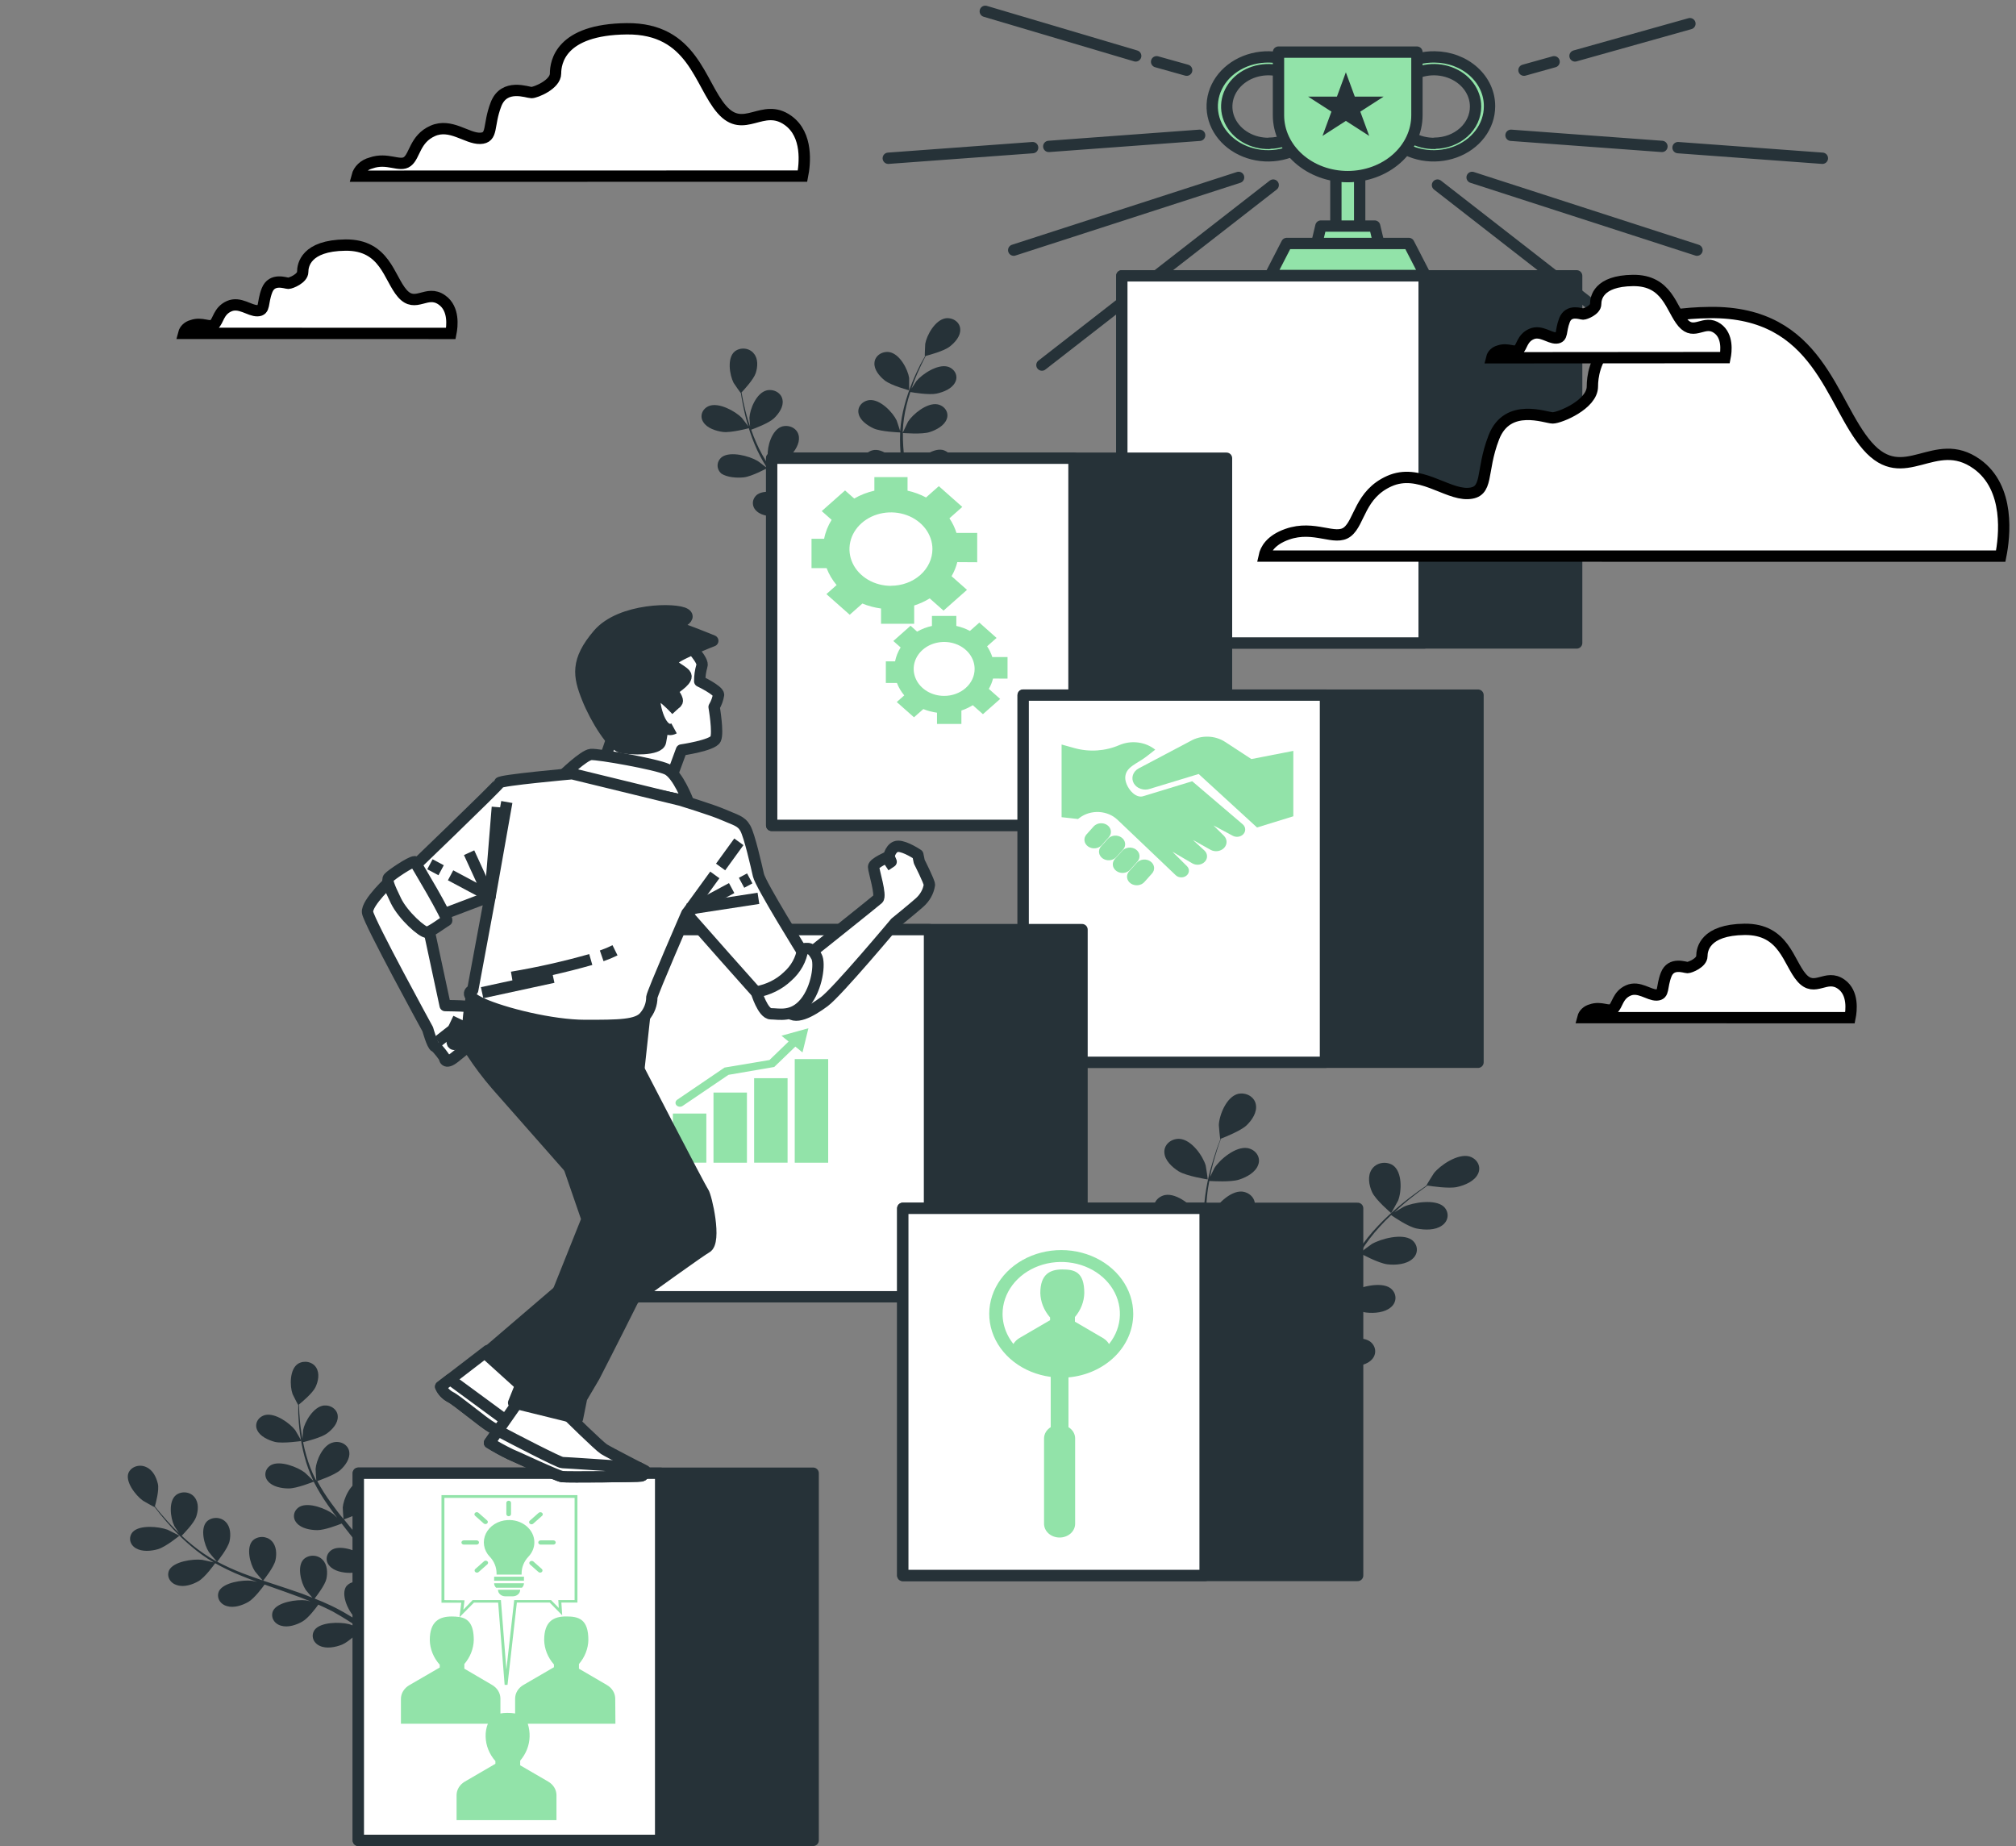 <svg width="178" height="163" viewBox="0 0 178 163" fill="none" xmlns="http://www.w3.org/2000/svg">
<rect x="0" y="0" width="178" height="163" fill="#808080" stroke="none"/>
<path d="M104.07 103.412C104.764 103.839 106.635 104.13 106.639 104.13C106.643 104.13 106.482 102.981 106.458 102.908C106.223 102.082 105.211 100.603 104.129 100.544C103.949 100.538 103.77 100.566 103.603 100.625C103.437 100.685 103.286 100.775 103.161 100.89C103.037 101.004 102.94 101.141 102.879 101.291C102.818 101.441 102.794 101.6 102.807 101.759C102.839 102.432 103.478 103.044 104.07 103.412Z" fill="#263238"/>
<path d="M103.634 108.301C104.419 108.544 106.16 108.412 106.301 108.398C106.386 109.289 106.536 110.174 106.752 111.047C106.878 111.558 107.019 112.065 107.168 112.575C107.062 112.353 106.964 112.151 106.944 112.127C106.47 111.381 105.054 110.193 103.991 110.391C103.816 110.428 103.652 110.497 103.509 110.593C103.366 110.69 103.248 110.812 103.162 110.952C103.076 111.092 103.025 111.247 103.011 111.405C102.997 111.564 103.021 111.724 103.082 111.874C103.309 112.516 104.109 112.957 104.788 113.172C105.466 113.387 106.98 113.301 107.38 113.273C107.439 113.471 107.494 113.665 107.556 113.86C107.847 114.793 108.141 115.724 108.396 116.637C108.49 116.96 108.564 117.283 108.643 117.606C108.545 117.408 108.462 117.241 108.447 117.217C107.972 116.474 106.556 115.283 105.493 115.481C105.319 115.518 105.155 115.587 105.012 115.684C104.87 115.781 104.752 115.903 104.666 116.043C104.58 116.183 104.528 116.337 104.514 116.495C104.5 116.654 104.524 116.813 104.584 116.963C104.811 117.609 105.611 118.047 106.293 118.262C106.976 118.477 108.337 118.401 108.811 118.37C108.878 118.717 108.945 119.033 108.996 119.359C109.023 119.581 109.066 119.793 109.082 120.019C109.098 120.244 109.117 120.46 109.137 120.678C109.156 121.099 109.176 121.533 109.184 121.942C109.184 122.23 109.184 122.501 109.184 122.775C109.098 122.453 108.913 121.821 108.894 121.769C108.549 120.97 107.352 119.606 106.27 119.654C106.091 119.667 105.916 119.713 105.759 119.789C105.601 119.866 105.463 119.971 105.354 120.098C105.245 120.225 105.168 120.37 105.127 120.525C105.086 120.68 105.083 120.841 105.117 120.998C105.231 121.664 105.948 122.21 106.584 122.512C107.282 122.859 108.976 122.953 109.184 122.963C109.184 123.418 109.184 123.859 109.184 124.275C109.164 125.123 109.125 125.883 109.078 126.539L109.772 126.661C109.803 125.966 109.827 125.178 109.827 124.282C109.827 123.821 109.827 123.328 109.827 122.824C110.357 122.734 110.88 122.618 111.396 122.477C111.823 123.091 113.078 123.949 113.239 124.057C112.957 124.435 112.678 124.803 112.411 125.143C111.898 125.796 111.423 126.372 110.996 126.879L111.741 127.011C112.11 126.553 112.525 126.036 112.941 125.466C113.227 125.081 113.529 124.668 113.831 124.237C114.023 124.31 115.592 124.893 116.384 124.876C117.106 124.876 118.024 124.661 118.467 124.112C118.576 123.986 118.655 123.841 118.697 123.686C118.739 123.532 118.744 123.371 118.712 123.214C118.679 123.058 118.61 122.909 118.508 122.778C118.406 122.647 118.275 122.536 118.122 122.453C117.18 121.973 115.42 122.716 114.702 123.293C114.663 123.324 114.251 123.737 113.996 124.005L114.365 123.477C114.612 123.13 114.847 122.751 115.102 122.359L115.451 121.776C115.572 121.581 115.674 121.366 115.788 121.158C116.039 120.675 116.267 120.172 116.486 119.661C116.839 119.852 118.114 120.519 118.839 120.599C119.565 120.678 120.49 120.599 121.024 120.123C121.154 120.013 121.257 119.88 121.325 119.733C121.394 119.585 121.426 119.427 121.421 119.268C121.415 119.108 121.372 118.952 121.293 118.808C121.215 118.665 121.103 118.538 120.965 118.436C120.122 117.838 118.251 118.335 117.435 118.807C117.384 118.835 116.847 119.234 116.561 119.456C116.686 119.147 116.816 118.842 116.933 118.529C117.275 117.62 117.588 116.689 117.906 115.752C118 115.467 118.102 115.186 118.2 114.905C118.326 114.974 119.824 115.79 120.628 115.88C121.345 115.964 122.283 115.88 122.816 115.405C122.946 115.295 123.048 115.162 123.116 115.015C123.184 114.868 123.217 114.71 123.211 114.551C123.205 114.392 123.162 114.236 123.084 114.093C123.006 113.95 122.894 113.823 122.757 113.721C121.91 113.12 120.039 113.616 119.228 114.089C119.169 114.127 118.4 114.696 118.212 114.852C118.431 114.231 118.655 113.613 118.902 113.012C119.238 112.2 119.631 111.407 120.079 110.638C120.137 110.672 121.694 111.53 122.518 111.624C123.236 111.707 124.173 111.624 124.706 111.148C124.836 111.038 124.939 110.905 125.007 110.757C125.075 110.61 125.107 110.452 125.101 110.293C125.096 110.134 125.053 109.977 124.974 109.834C124.896 109.69 124.785 109.563 124.648 109.461C123.8 108.863 121.93 109.36 121.118 109.832C121.055 109.87 120.228 110.485 120.086 110.606C120.114 110.565 120.137 110.516 120.165 110.471C120.637 109.711 121.186 108.991 121.804 108.318C122.138 107.943 122.483 107.6 122.828 107.277C123.098 107.464 124.349 108.318 125.079 108.461C125.808 108.603 126.722 108.627 127.314 108.2C127.457 108.104 127.575 107.982 127.661 107.842C127.747 107.702 127.799 107.548 127.813 107.389C127.827 107.231 127.803 107.072 127.743 106.922C127.683 106.772 127.587 106.635 127.463 106.52C126.699 105.843 124.777 106.152 123.934 106.544C123.887 106.565 123.44 106.829 123.118 107.027C123.275 106.881 123.436 106.728 123.589 106.593C124.165 106.079 124.73 105.638 125.232 105.253C125.522 105.037 125.789 104.846 126.04 104.669C126.412 104.728 127.922 104.954 128.64 104.798C129.358 104.641 130.185 104.277 130.487 103.655C130.564 103.511 130.605 103.355 130.608 103.195C130.612 103.036 130.578 102.878 130.508 102.732C130.438 102.585 130.334 102.453 130.203 102.344C130.071 102.235 129.916 102.152 129.746 102.1C128.714 101.815 127.169 102.871 126.608 103.572C126.561 103.631 125.93 104.652 125.95 104.655H125.969C125.726 104.822 125.463 105.003 125.185 105.204C124.671 105.579 124.095 106.006 123.502 106.513C122.857 107.05 122.248 107.62 121.679 108.221C121.036 108.889 120.462 109.607 119.965 110.367C119.966 110.376 119.966 110.385 119.965 110.395C120.032 110.12 120.192 109.353 120.196 109.287C120.263 108.433 119.824 106.749 118.816 106.395C118.647 106.34 118.467 106.317 118.288 106.328C118.108 106.339 117.933 106.383 117.775 106.458C117.616 106.532 117.477 106.636 117.366 106.762C117.256 106.887 117.176 107.032 117.133 107.186C116.922 107.836 117.314 108.593 117.749 109.103C118.239 109.679 119.788 110.429 119.91 110.492C119.424 111.275 119 112.087 118.639 112.922C118.424 113.408 118.224 113.901 118.031 114.401C118.082 114.162 118.126 113.946 118.126 113.915C118.192 113.064 117.753 111.381 116.745 111.023C116.576 110.968 116.396 110.945 116.217 110.956C116.038 110.967 115.863 111.011 115.704 111.086C115.545 111.161 115.406 111.264 115.296 111.39C115.185 111.515 115.106 111.66 115.063 111.815C114.851 112.464 115.243 113.221 115.678 113.731C116.114 114.241 117.427 114.912 117.773 115.082C117.702 115.273 117.627 115.464 117.557 115.658C117.22 116.578 116.882 117.498 116.525 118.39C116.396 118.706 116.259 119.012 116.133 119.317C116.176 119.106 116.212 118.925 116.212 118.897C116.278 118.047 115.839 116.363 114.835 116.005C114.666 115.951 114.486 115.928 114.307 115.94C114.127 115.951 113.952 115.995 113.793 116.069C113.634 116.144 113.495 116.247 113.384 116.373C113.273 116.498 113.193 116.642 113.149 116.797C112.941 117.446 113.333 118.203 113.765 118.713C114.196 119.224 115.384 119.828 115.8 120.033C115.647 120.345 115.498 120.654 115.337 120.949C115.219 121.147 115.125 121.349 114.996 121.543L114.631 122.119C114.384 122.466 114.133 122.852 113.882 123.199L113.372 123.893C113.502 123.581 113.741 122.963 113.765 122.911C113.917 122.171 113.853 121.408 113.58 120.696C113.603 120.614 113.616 120.53 113.619 120.446C113.632 120.287 113.607 120.128 113.546 119.978C113.485 119.829 113.389 119.692 113.264 119.578C113.139 119.463 112.989 119.373 112.823 119.313C112.656 119.254 112.477 119.225 112.298 119.231C111.215 119.293 110.207 120.772 109.968 121.602C109.968 121.651 109.87 122.196 109.823 122.539C109.823 122.335 109.823 122.133 109.803 121.921C109.784 121.501 109.752 121.081 109.721 120.63L109.651 119.97C109.631 119.751 109.58 119.519 109.545 119.293C109.454 118.765 109.329 118.234 109.196 117.703C109.611 117.703 111.086 117.62 111.737 117.356C112.388 117.092 113.121 116.554 113.266 115.891C113.309 115.735 113.313 115.572 113.279 115.415C113.245 115.257 113.174 115.107 113.069 114.976C112.965 114.845 112.831 114.735 112.675 114.653C112.518 114.571 112.345 114.52 112.164 114.502C111.086 114.415 109.835 115.741 109.458 116.529C109.435 116.578 109.239 117.172 109.137 117.498C109.05 117.179 108.968 116.859 108.87 116.54C108.588 115.616 108.27 114.689 107.956 113.762L107.674 112.912C107.823 112.912 109.58 112.86 110.309 112.54C110.956 112.259 111.694 111.742 111.839 111.075C111.881 110.919 111.884 110.757 111.85 110.599C111.816 110.442 111.744 110.293 111.64 110.162C111.536 110.03 111.402 109.92 111.246 109.838C111.09 109.756 110.917 109.704 110.737 109.686C109.658 109.603 108.407 110.929 108.031 111.717C108.003 111.776 107.717 112.63 107.658 112.849C107.454 112.224 107.266 111.599 107.09 110.978C106.86 110.138 106.692 109.285 106.588 108.426C106.658 108.426 108.49 108.381 109.239 108.054C109.886 107.773 110.619 107.252 110.764 106.589C110.806 106.433 110.81 106.272 110.776 106.114C110.742 105.957 110.671 105.808 110.567 105.677C110.463 105.546 110.329 105.436 110.174 105.353C110.019 105.271 109.846 105.219 109.666 105.2C108.588 105.117 107.337 106.443 106.96 107.232C106.929 107.294 106.623 108.211 106.568 108.381C106.568 108.329 106.548 108.28 106.544 108.228C106.465 107.365 106.474 106.496 106.572 105.634C106.615 105.155 106.69 104.704 106.772 104.263C107.117 104.284 108.682 104.374 109.392 104.148C110.102 103.923 110.866 103.485 111.09 102.84C111.149 102.689 111.172 102.53 111.156 102.371C111.141 102.213 111.088 102.059 111.001 101.919C110.914 101.78 110.795 101.659 110.652 101.563C110.508 101.467 110.343 101.4 110.168 101.364C109.109 101.173 107.701 102.371 107.227 103.117C107.203 103.159 106.992 103.596 106.835 103.916C106.874 103.718 106.913 103.513 106.956 103.326C107.117 102.631 107.317 101.972 107.494 101.406C107.599 101.083 107.701 100.795 107.803 100.527C108.152 100.392 109.552 99.833 110.054 99.361C110.556 98.888 111.019 98.173 110.882 97.507C110.855 97.351 110.793 97.202 110.697 97.069C110.602 96.936 110.477 96.822 110.33 96.734C110.182 96.646 110.016 96.587 109.841 96.559C109.666 96.531 109.486 96.536 109.313 96.573C108.274 96.837 107.646 98.475 107.615 99.329C107.615 99.402 107.721 100.562 107.741 100.555H107.76C107.662 100.812 107.556 101.09 107.446 101.395C107.254 101.961 107.054 102.6 106.858 103.308C106.657 104.072 106.505 104.845 106.403 105.624C106.286 106.496 106.255 107.376 106.313 108.252C106.313 108.252 106.313 108.273 106.313 108.284C106.199 108.023 105.85 107.298 105.815 107.242C105.337 106.499 103.921 105.308 102.862 105.506C102.687 105.543 102.523 105.612 102.381 105.709C102.238 105.806 102.12 105.928 102.034 106.068C101.948 106.208 101.897 106.362 101.883 106.521C101.868 106.679 101.892 106.839 101.952 106.989C102.156 107.648 102.956 108.089 103.634 108.301Z" fill="#263238"/>
<path d="M122.832 107.103C122.832 107.103 123.416 106.062 123.444 105.996C123.762 105.187 123.836 103.461 122.977 102.871C122.831 102.779 122.664 102.714 122.488 102.683C122.312 102.651 122.13 102.653 121.955 102.687C121.779 102.722 121.614 102.789 121.47 102.884C121.326 102.979 121.206 103.1 121.118 103.239C120.726 103.815 120.871 104.628 121.138 105.232C121.452 105.944 122.832 107.1 122.832 107.103Z" fill="#263238"/>
<path d="M63.828 38.135C64.57 38.229 66.181 37.788 66.181 37.788C66.181 37.788 65.542 36.934 65.495 36.885C64.934 36.316 63.475 35.496 62.597 35.844C62.453 35.903 62.324 35.988 62.22 36.093C62.115 36.199 62.037 36.323 61.99 36.457C61.943 36.592 61.929 36.733 61.947 36.873C61.966 37.012 62.018 37.147 62.099 37.267C62.42 37.795 63.201 38.052 63.828 38.135Z" fill="#263238"/>
<path d="M65.679 42.143C66.389 42.063 67.719 41.341 67.825 41.285C68.288 41.958 68.803 42.602 69.366 43.212C69.691 43.559 70.029 43.924 70.374 44.271C70.189 44.132 70.025 44.011 69.981 43.997C69.276 43.577 67.629 43.136 66.876 43.65C66.754 43.74 66.656 43.852 66.587 43.979C66.517 44.105 66.479 44.243 66.474 44.383C66.469 44.524 66.497 44.664 66.557 44.794C66.616 44.924 66.706 45.041 66.821 45.139C67.291 45.566 68.119 45.632 68.75 45.562C69.382 45.493 70.538 44.896 70.837 44.736C70.97 44.868 71.103 45.004 71.229 45.136C71.876 45.767 72.523 46.399 73.139 47.035C73.354 47.26 73.558 47.486 73.762 47.729C73.597 47.604 73.46 47.503 73.437 47.489C72.727 47.069 71.084 46.628 70.331 47.142C70.209 47.233 70.11 47.345 70.04 47.471C69.971 47.598 69.932 47.736 69.927 47.876C69.922 48.017 69.95 48.157 70.01 48.287C70.07 48.417 70.161 48.535 70.276 48.632C70.742 49.059 71.57 49.125 72.205 49.055C72.841 48.986 73.88 48.448 74.237 48.257C74.437 48.496 74.629 48.732 74.825 48.972C74.947 49.139 75.076 49.291 75.19 49.462L75.527 49.962C75.731 50.288 75.943 50.621 76.131 50.944C76.264 51.166 76.386 51.382 76.523 51.597C76.307 51.371 75.884 50.941 75.841 50.902C75.213 50.392 73.66 49.736 72.829 50.156C72.693 50.229 72.577 50.326 72.487 50.442C72.397 50.557 72.335 50.688 72.306 50.826C72.277 50.964 72.281 51.105 72.317 51.242C72.354 51.378 72.423 51.506 72.519 51.618C72.911 52.104 73.715 52.281 74.354 52.312C75.052 52.312 76.437 51.819 76.609 51.757C76.809 52.104 77.002 52.451 77.182 52.798C77.547 53.472 77.853 54.086 78.111 54.621L78.712 54.472C78.429 53.923 78.092 53.284 77.692 52.579C77.488 52.232 77.26 51.829 77.021 51.437C77.403 51.178 77.769 50.9 78.115 50.604C78.802 50.892 79.531 51.094 80.28 51.205C80.225 51.604 80.17 51.989 80.112 52.354C79.998 53.048 79.88 53.669 79.77 54.215L80.417 54.055C80.504 53.565 80.59 53.013 80.672 52.42C80.727 52.013 80.778 51.583 80.825 51.139C81.006 51.139 82.504 51.038 83.124 50.743C83.684 50.475 84.3 50 84.422 49.41C84.452 49.272 84.449 49.13 84.413 48.993C84.377 48.856 84.309 48.728 84.213 48.616C84.117 48.504 83.996 48.412 83.857 48.344C83.718 48.277 83.564 48.237 83.406 48.225C82.453 48.177 81.394 49.382 81.088 50.083C81.069 50.125 80.931 50.597 80.849 50.895C80.849 50.711 80.888 50.548 80.904 50.35C80.935 49.979 80.959 49.611 80.986 49.212V48.628C80.986 48.434 80.986 48.225 80.986 48.024C80.986 47.552 80.923 47.076 80.868 46.597C81.233 46.625 82.535 46.701 83.139 46.514C83.743 46.326 84.445 45.938 84.649 45.368C84.703 45.237 84.725 45.097 84.713 44.958C84.702 44.819 84.658 44.683 84.585 44.56C84.511 44.437 84.409 44.328 84.284 44.242C84.16 44.156 84.017 44.093 83.865 44.059C82.927 43.886 81.676 44.934 81.253 45.587C81.229 45.629 80.982 46.129 80.861 46.406C80.821 46.121 80.786 45.833 80.739 45.545C80.602 44.708 80.433 43.865 80.268 43.025C80.217 42.768 80.17 42.511 80.123 42.254C80.253 42.254 81.798 42.382 82.476 42.174C83.076 41.986 83.782 41.598 83.99 41.028C84.044 40.897 84.066 40.757 84.055 40.618C84.043 40.479 84 40.343 83.926 40.22C83.852 40.096 83.75 39.988 83.626 39.902C83.502 39.816 83.359 39.754 83.206 39.719C82.272 39.546 81.021 40.594 80.598 41.247C80.567 41.299 80.206 42.018 80.135 42.205C80.029 41.639 79.931 41.073 79.861 40.514C79.758 39.756 79.711 38.993 79.719 38.23C79.782 38.23 81.394 38.369 82.073 38.15C82.672 37.962 83.378 37.577 83.586 37.008C83.64 36.875 83.661 36.734 83.648 36.594C83.636 36.454 83.591 36.318 83.515 36.194C83.439 36.071 83.334 35.963 83.208 35.877C83.082 35.792 82.937 35.731 82.782 35.699C81.849 35.525 80.594 36.57 80.174 37.226C80.139 37.279 79.782 38.056 79.708 38.199C79.708 38.157 79.708 38.108 79.708 38.067C79.744 37.302 79.854 36.541 80.037 35.792C80.135 35.379 80.253 34.99 80.378 34.612C80.676 34.664 82.037 34.886 82.684 34.751C83.331 34.615 84.053 34.31 84.328 33.765C84.398 33.638 84.438 33.5 84.444 33.358C84.45 33.217 84.423 33.076 84.363 32.945C84.303 32.814 84.213 32.696 84.098 32.598C83.983 32.499 83.846 32.424 83.696 32.376C82.786 32.112 81.414 33.032 80.912 33.643C80.884 33.675 80.649 34.039 80.48 34.31C80.539 34.14 80.598 33.963 80.657 33.8C80.884 33.192 81.131 32.65 81.359 32.168C81.488 31.897 81.61 31.654 81.731 31.425C82.053 31.341 83.343 30.991 83.837 30.612C84.331 30.234 84.826 29.661 84.782 29.064C84.778 28.924 84.741 28.786 84.673 28.659C84.604 28.532 84.507 28.42 84.386 28.329C84.266 28.238 84.125 28.17 83.973 28.131C83.821 28.091 83.661 28.08 83.504 28.099C82.559 28.238 81.817 29.612 81.692 30.359C81.692 30.425 81.637 31.449 81.657 31.446H81.676C81.555 31.664 81.429 31.897 81.284 32.14C81.049 32.616 80.786 33.157 80.543 33.765C80.275 34.414 80.051 35.078 79.872 35.751C79.665 36.503 79.534 37.27 79.48 38.042V38.07C79.409 37.831 79.19 37.167 79.166 37.115C78.837 36.421 77.739 35.247 76.786 35.32C76.628 35.336 76.475 35.381 76.338 35.452C76.202 35.523 76.083 35.62 75.991 35.735C75.9 35.849 75.836 35.98 75.805 36.118C75.775 36.256 75.777 36.398 75.813 36.535C75.939 37.122 76.598 37.577 77.154 37.831C77.802 38.112 79.359 38.178 79.48 38.178C79.449 38.967 79.477 39.756 79.562 40.542C79.614 41 79.676 41.459 79.747 41.931C79.68 41.726 79.617 41.542 79.606 41.518C79.276 40.823 78.174 39.65 77.225 39.723C77.067 39.738 76.915 39.783 76.779 39.854C76.642 39.925 76.524 40.021 76.431 40.136C76.339 40.25 76.275 40.38 76.244 40.518C76.212 40.655 76.214 40.797 76.249 40.934C76.374 41.521 77.033 41.976 77.594 42.233C78.155 42.49 79.5 42.549 79.849 42.563C79.88 42.736 79.908 42.91 79.935 43.09C80.08 43.934 80.229 44.778 80.347 45.608C80.386 45.899 80.413 46.191 80.445 46.479C80.386 46.295 80.331 46.132 80.319 46.132C79.99 45.438 78.892 44.261 77.939 44.334C77.781 44.349 77.629 44.395 77.492 44.466C77.356 44.538 77.238 44.634 77.146 44.749C77.054 44.863 76.991 44.994 76.96 45.132C76.929 45.27 76.931 45.412 76.966 45.549C77.092 46.135 77.751 46.59 78.308 46.844C78.864 47.097 80.084 47.156 80.504 47.17C80.523 47.469 80.543 47.767 80.547 48.055C80.547 48.253 80.547 48.444 80.547 48.642C80.547 48.84 80.527 49.031 80.516 49.225C80.484 49.593 80.453 49.975 80.41 50.337C80.382 50.59 80.351 50.826 80.319 51.069C80.28 50.777 80.194 50.208 80.182 50.159C79.973 49.522 79.583 48.942 79.049 48.475C79.028 48.404 79 48.334 78.966 48.267C78.906 48.137 78.814 48.02 78.699 47.924C78.584 47.827 78.447 47.753 78.297 47.706C78.147 47.66 77.987 47.642 77.829 47.654C77.671 47.665 77.517 47.706 77.378 47.774C76.555 48.201 76.421 49.718 76.594 50.458C76.594 50.5 76.782 50.961 76.9 51.25C76.802 51.09 76.707 50.934 76.602 50.767C76.401 50.444 76.19 50.125 75.962 49.778L75.609 49.285C75.496 49.118 75.354 48.955 75.217 48.785C74.907 48.403 74.574 48.028 74.229 47.656C74.55 47.5 75.684 46.927 76.068 46.476C76.453 46.024 76.802 45.358 76.617 44.785C76.579 44.649 76.508 44.522 76.41 44.412C76.313 44.302 76.19 44.211 76.05 44.146C75.911 44.08 75.757 44.042 75.599 44.032C75.442 44.023 75.283 44.042 75.135 44.09C74.245 44.403 73.852 45.885 73.907 46.639C73.907 46.688 74.021 47.222 74.088 47.517C73.876 47.295 73.668 47.073 73.448 46.854C72.813 46.226 72.146 45.608 71.487 44.986L70.888 44.413C71.001 44.358 72.366 43.719 72.797 43.198C73.19 42.747 73.531 42.08 73.346 41.507C73.308 41.371 73.237 41.244 73.139 41.133C73.041 41.023 72.918 40.932 72.778 40.867C72.638 40.801 72.484 40.763 72.326 40.753C72.167 40.744 72.009 40.764 71.86 40.813C70.974 41.122 70.582 42.608 70.636 43.361C70.636 43.417 70.797 44.191 70.848 44.386C70.409 43.965 69.974 43.542 69.562 43.108C69.006 42.525 68.493 41.912 68.025 41.271C68.079 41.247 69.507 40.577 69.946 40.053C70.338 39.601 70.68 38.935 70.495 38.362C70.457 38.226 70.386 38.099 70.288 37.989C70.191 37.879 70.068 37.788 69.928 37.723C69.789 37.657 69.635 37.619 69.477 37.609C69.32 37.599 69.161 37.619 69.013 37.667C68.126 37.976 67.73 39.462 67.789 40.216C67.789 40.275 67.962 41.105 68.005 41.257L67.919 41.146C67.47 40.492 67.088 39.804 66.777 39.091C66.601 38.699 66.456 38.317 66.326 37.938C66.605 37.837 67.895 37.358 68.338 36.931C68.781 36.504 69.205 35.89 69.091 35.303C69.07 35.164 69.017 35.03 68.934 34.91C68.851 34.791 68.74 34.688 68.609 34.608C68.478 34.529 68.33 34.475 68.174 34.45C68.017 34.425 67.857 34.429 67.703 34.463C66.781 34.685 66.209 36.122 66.169 36.893C66.169 36.935 66.201 37.355 66.228 37.66C66.169 37.49 66.111 37.313 66.06 37.15C65.868 36.532 65.738 35.959 65.624 35.449C65.562 35.157 65.515 34.893 65.472 34.647C65.687 34.418 66.546 33.494 66.726 32.938C66.907 32.383 66.954 31.661 66.55 31.203C66.459 31.087 66.342 30.99 66.206 30.918C66.07 30.845 65.918 30.799 65.76 30.782C65.603 30.765 65.443 30.777 65.291 30.819C65.139 30.86 64.999 30.929 64.879 31.022C64.177 31.595 64.416 33.105 64.773 33.8C64.805 33.859 65.413 34.733 65.421 34.723C65.456 34.963 65.495 35.216 65.55 35.494C65.648 36.008 65.766 36.587 65.942 37.209C66.123 37.882 66.348 38.545 66.617 39.195C66.914 39.924 67.284 40.628 67.723 41.299C67.723 41.307 67.723 41.315 67.723 41.323C67.515 41.157 66.938 40.709 66.868 40.681C66.158 40.261 64.514 39.82 63.762 40.334C63.64 40.424 63.541 40.536 63.471 40.663C63.402 40.789 63.363 40.927 63.358 41.068C63.353 41.208 63.381 41.348 63.441 41.478C63.501 41.609 63.592 41.726 63.707 41.823C64.22 42.146 65.044 42.212 65.679 42.143Z" fill="#263238"/>
<path d="M80.272 34.462C80.272 34.462 80.272 33.42 80.272 33.372C80.162 32.625 79.453 31.236 78.511 31.084C78.355 31.062 78.194 31.071 78.041 31.108C77.888 31.145 77.746 31.21 77.623 31.299C77.5 31.389 77.4 31.499 77.329 31.625C77.258 31.75 77.217 31.888 77.209 32.028C77.154 32.622 77.645 33.215 78.119 33.59C78.668 34.031 80.272 34.462 80.272 34.462Z" fill="#263238"/>
<path d="M13.939 136.775C14.637 136.574 15.841 135.581 15.841 135.581C15.841 135.581 14.86 135.077 14.794 135.053C14.009 134.765 12.342 134.612 11.731 135.24C11.633 135.348 11.562 135.472 11.522 135.605C11.482 135.738 11.474 135.877 11.498 136.013C11.523 136.149 11.579 136.279 11.664 136.395C11.748 136.511 11.859 136.609 11.99 136.685C12.55 137.018 13.335 136.945 13.939 136.775Z" fill="#263238"/>
<path d="M17.531 139.593C18.119 139.246 18.935 138.103 18.998 138.01C19.736 138.425 20.505 138.795 21.3 139.117C21.763 139.308 22.233 139.485 22.708 139.662L22.241 139.562C21.414 139.464 19.747 139.711 19.343 140.461C19.281 140.587 19.249 140.724 19.25 140.862C19.252 141 19.285 141.136 19.35 141.262C19.414 141.387 19.507 141.5 19.624 141.591C19.74 141.683 19.877 141.752 20.026 141.794C20.649 141.989 21.41 141.728 21.931 141.426C22.453 141.124 23.179 140.152 23.363 139.895L23.912 140.089C24.791 140.402 25.673 140.707 26.524 141.03C26.826 141.145 27.116 141.266 27.41 141.378L27.018 141.291C26.191 141.194 24.524 141.44 24.12 142.19C24.058 142.316 24.026 142.453 24.027 142.591C24.028 142.729 24.062 142.865 24.126 142.991C24.191 143.116 24.284 143.229 24.401 143.32C24.517 143.412 24.654 143.481 24.802 143.523C25.426 143.718 26.187 143.457 26.708 143.155C27.23 142.853 27.885 141.975 28.104 141.669C28.398 141.801 28.697 141.933 28.975 142.072C29.163 142.173 29.367 142.256 29.536 142.364L30.077 142.676C30.418 142.884 30.767 143.096 31.089 143.308C31.316 143.45 31.528 143.593 31.744 143.735C31.446 143.62 30.858 143.388 30.806 143.388C30.003 143.183 28.312 143.2 27.787 143.888C27.702 144.005 27.646 144.137 27.622 144.275C27.599 144.413 27.609 144.553 27.652 144.688C27.694 144.822 27.768 144.946 27.87 145.053C27.971 145.16 28.096 145.247 28.238 145.308C28.818 145.586 29.614 145.429 30.199 145.2C30.826 144.943 31.791 143.964 31.913 143.843C32.265 144.079 32.611 144.311 32.928 144.537C33.579 144.992 34.148 145.412 34.638 145.783L35.093 145.436C34.579 145.061 33.964 144.631 33.269 144.162C32.909 143.919 32.52 143.669 32.116 143.412C32.33 143.039 32.516 142.654 32.673 142.259C33.418 142.251 34.157 142.149 34.87 141.957C35.019 142.329 35.16 142.69 35.285 143.034C35.528 143.686 35.732 144.28 35.901 144.801L36.391 144.415C36.226 143.95 36.034 143.433 35.811 142.877C35.662 142.499 35.497 142.1 35.321 141.69C35.474 141.61 36.748 140.954 37.148 140.457C37.548 139.961 37.834 139.346 37.638 138.787C37.597 138.655 37.525 138.531 37.427 138.424C37.328 138.318 37.205 138.231 37.066 138.169C36.927 138.108 36.774 138.073 36.619 138.067C36.464 138.061 36.308 138.084 36.164 138.135C35.301 138.458 34.956 139.923 35.034 140.662C35.034 140.704 35.148 141.173 35.222 141.468L35.003 140.968C34.85 140.621 34.689 140.294 34.517 139.926C34.426 139.753 34.332 139.579 34.242 139.405C34.152 139.232 34.038 139.058 33.936 138.878C33.689 138.472 33.414 138.069 33.152 137.673C33.485 137.555 34.669 137.121 35.113 136.722C35.556 136.322 35.979 135.715 35.897 135.135C35.879 134.998 35.828 134.866 35.749 134.747C35.669 134.629 35.562 134.526 35.435 134.447C35.308 134.367 35.163 134.312 35.01 134.285C34.857 134.259 34.7 134.261 34.548 134.291C33.642 134.496 33.054 135.899 33.003 136.638C33.003 136.687 33.03 137.222 33.054 137.513C32.881 137.274 32.709 137.034 32.524 136.798C31.991 136.104 31.43 135.44 30.873 134.763C30.701 134.555 30.536 134.347 30.367 134.139C30.485 134.1 31.905 133.611 32.395 133.166C32.885 132.722 33.266 132.16 33.179 131.58C33.161 131.443 33.111 131.311 33.031 131.192C32.951 131.073 32.844 130.971 32.717 130.891C32.59 130.812 32.445 130.757 32.292 130.73C32.139 130.703 31.982 130.705 31.83 130.736C30.924 130.941 30.332 132.344 30.261 133.083C30.261 133.139 30.305 133.906 30.328 134.104C29.936 133.646 29.591 133.184 29.253 132.715C28.791 132.089 28.375 131.436 28.01 130.76C28.065 130.739 29.552 130.236 30.053 129.781C30.489 129.385 30.924 128.774 30.838 128.195C30.823 128.05 30.772 127.91 30.688 127.785C30.604 127.66 30.49 127.553 30.354 127.471C30.217 127.39 30.062 127.337 29.9 127.316C29.737 127.294 29.571 127.305 29.414 127.347C28.504 127.552 27.916 128.955 27.865 129.694C27.865 129.753 27.912 130.58 27.932 130.736C27.932 130.698 27.885 130.66 27.865 130.618C27.519 129.933 27.243 129.222 27.042 128.493C26.924 128.09 26.834 127.702 26.759 127.323C27.046 127.254 28.355 126.927 28.861 126.559C29.367 126.191 29.85 125.643 29.822 125.056C29.821 124.918 29.787 124.782 29.723 124.657C29.658 124.531 29.565 124.419 29.448 124.328C29.332 124.237 29.195 124.168 29.046 124.126C28.898 124.085 28.741 124.072 28.587 124.087C27.661 124.202 26.9 125.542 26.759 126.271C26.759 126.309 26.72 126.722 26.704 127.021C26.677 126.851 26.638 126.674 26.614 126.507C26.512 125.886 26.465 125.309 26.43 124.802C26.43 124.511 26.398 124.25 26.391 124.004C26.634 123.806 27.599 123.001 27.849 122.48C28.101 121.959 28.242 121.261 27.92 120.744C27.847 120.622 27.746 120.516 27.623 120.432C27.5 120.347 27.359 120.286 27.208 120.254C27.057 120.221 26.899 120.217 26.747 120.241C26.594 120.266 26.448 120.319 26.32 120.397C25.559 120.879 25.579 122.376 25.834 123.08C25.857 123.139 26.324 124.059 26.336 124.049C26.336 124.285 26.336 124.539 26.336 124.816C26.359 125.327 26.395 125.903 26.481 126.528C26.567 127.203 26.698 127.873 26.873 128.535C27.063 129.277 27.326 130.003 27.657 130.705C27.658 130.713 27.658 130.721 27.657 130.729C27.477 130.545 26.959 130.035 26.912 130.007C26.281 129.524 24.736 128.913 23.936 129.344C23.805 129.418 23.694 129.517 23.609 129.632C23.524 129.747 23.467 129.877 23.442 130.012C23.417 130.148 23.425 130.287 23.465 130.42C23.505 130.553 23.575 130.677 23.673 130.785C24.065 131.253 24.849 131.41 25.492 131.41C26.198 131.41 27.591 130.854 27.7 130.809C28.058 131.514 28.47 132.198 28.932 132.854C29.199 133.239 29.481 133.618 29.767 133.996C29.606 133.843 29.465 133.705 29.442 133.687C28.81 133.201 27.265 132.594 26.465 133.021C26.334 133.095 26.221 133.193 26.135 133.308C26.05 133.424 25.992 133.554 25.968 133.691C25.943 133.827 25.951 133.966 25.991 134.1C26.032 134.233 26.104 134.358 26.202 134.465C26.595 134.934 27.379 135.086 28.018 135.09C28.657 135.093 29.854 134.635 30.167 134.51L30.505 134.944C31.046 135.638 31.587 136.315 32.097 137.003C32.277 137.242 32.446 137.489 32.611 137.732C32.469 137.593 32.348 137.479 32.328 137.465C31.697 136.979 30.152 136.368 29.352 136.798C29.22 136.872 29.108 136.97 29.022 137.085C28.936 137.2 28.879 137.33 28.854 137.466C28.829 137.602 28.837 137.742 28.878 137.875C28.918 138.008 28.99 138.132 29.089 138.239C29.481 138.708 30.265 138.864 30.909 138.864C31.552 138.864 32.622 138.454 32.999 138.308C33.16 138.562 33.324 138.815 33.469 139.069C33.568 139.242 33.673 139.416 33.756 139.586C33.838 139.756 33.932 139.933 34.019 140.11C34.167 140.457 34.328 140.805 34.466 141.131C34.568 141.364 34.654 141.586 34.744 141.808C34.571 141.568 34.215 141.114 34.179 141.062C33.682 140.582 33.054 140.223 32.356 140.02C32.304 139.963 32.245 139.912 32.179 139.867C32.064 139.782 31.931 139.719 31.788 139.681C31.645 139.643 31.494 139.631 31.345 139.647C31.197 139.662 31.053 139.704 30.924 139.77C30.794 139.836 30.681 139.924 30.591 140.03C30.073 140.725 30.701 142.114 31.222 142.69C31.254 142.721 31.638 143.061 31.881 143.27L31.387 142.957C31.05 142.749 30.704 142.551 30.336 142.332L29.787 142.034C29.602 141.93 29.395 141.843 29.199 141.742C28.74 141.523 28.265 141.322 27.779 141.131C27.983 140.867 28.701 139.93 28.818 139.395C28.936 138.86 28.916 138.131 28.473 137.697C28.373 137.592 28.248 137.506 28.108 137.446C27.968 137.386 27.815 137.353 27.659 137.349C27.503 137.344 27.348 137.369 27.204 137.421C27.06 137.474 26.93 137.552 26.822 137.652C26.195 138.267 26.575 139.735 26.994 140.364C27.018 140.405 27.387 140.836 27.583 141.058C27.289 140.944 26.994 140.829 26.697 140.711C25.826 140.402 24.936 140.11 24.049 139.819L23.237 139.548C23.312 139.454 24.19 138.353 24.324 137.742C24.441 137.197 24.422 136.479 23.979 136.041C23.878 135.936 23.753 135.851 23.613 135.791C23.473 135.732 23.32 135.698 23.164 135.694C23.009 135.69 22.854 135.715 22.71 135.767C22.566 135.819 22.436 135.897 22.328 135.996C21.7 136.611 22.081 138.079 22.5 138.711C22.532 138.76 23.049 139.378 23.19 139.53C22.594 139.329 22.014 139.124 21.43 138.902C20.656 138.602 19.904 138.26 19.178 137.878C19.21 137.833 20.135 136.69 20.269 136.062C20.386 135.52 20.367 134.798 19.924 134.364C19.823 134.259 19.699 134.173 19.559 134.112C19.419 134.052 19.266 134.018 19.11 134.014C18.954 134.009 18.799 134.034 18.655 134.086C18.511 134.138 18.38 134.216 18.272 134.316C17.645 134.934 18.029 136.399 18.445 137.031C18.48 137.083 19.037 137.746 19.147 137.86L19.018 137.798C18.302 137.395 17.628 136.936 17.006 136.427C16.657 136.149 16.339 135.868 16.041 135.586C16.237 135.388 17.123 134.479 17.316 133.927C17.508 133.375 17.57 132.677 17.182 132.191C17.096 132.076 16.983 131.979 16.851 131.906C16.72 131.833 16.572 131.785 16.418 131.766C16.264 131.746 16.107 131.756 15.958 131.794C15.808 131.832 15.67 131.897 15.551 131.986C14.849 132.534 15.049 134.02 15.382 134.701C15.382 134.736 15.633 135.093 15.809 135.354C15.676 135.222 15.535 135.093 15.417 134.968C14.947 134.5 14.551 134.041 14.202 133.635C14.005 133.406 13.833 133.191 13.676 132.989C13.755 132.708 14.068 131.562 13.939 131.003C13.809 130.444 13.515 129.795 12.923 129.531C12.786 129.463 12.635 129.421 12.478 129.408C12.322 129.396 12.164 129.413 12.015 129.459C11.867 129.504 11.731 129.577 11.617 129.673C11.503 129.769 11.414 129.885 11.354 130.014C11.017 130.788 11.97 132.024 12.621 132.489C12.676 132.531 13.641 133.069 13.645 133.055V133.038C13.794 133.232 13.954 133.444 14.135 133.67C14.476 134.083 14.864 134.545 15.312 135.027C15.801 135.549 16.325 136.046 16.88 136.513C17.498 137.044 18.169 137.523 18.884 137.947H18.912C18.649 137.881 17.9 137.718 17.841 137.711C17.014 137.614 15.347 137.86 14.943 138.61C14.881 138.737 14.849 138.873 14.85 139.011C14.851 139.149 14.885 139.286 14.949 139.411C15.014 139.537 15.107 139.649 15.223 139.741C15.34 139.833 15.477 139.902 15.625 139.944C16.249 140.155 17.01 139.895 17.531 139.593Z" fill="#263238"/>
<path d="M26.61 127.223C26.63 127.223 26.108 126.324 26.069 126.268C25.602 125.654 24.296 124.706 23.394 124.931C23.245 124.973 23.108 125.041 22.991 125.132C22.875 125.224 22.781 125.336 22.717 125.461C22.652 125.587 22.619 125.723 22.618 125.861C22.617 125.999 22.649 126.135 22.712 126.261C22.955 126.806 23.677 127.143 24.28 127.303C24.986 127.463 26.61 127.223 26.61 127.223Z" fill="#263238"/>
<path d="M81.178 40.649L77.668 43.382" stroke="#263238" stroke-linecap="round" stroke-linejoin="round"/>
<path d="M112.416 16.34L91.995 32.231" stroke="#263238" stroke-linecap="round" stroke-linejoin="round"/>
<path d="M109.36 15.662L89.504 22.085" stroke="#263238" stroke-linecap="round" stroke-linejoin="round"/>
<path d="M91.175 13.034L78.429 13.972" stroke="#263238" stroke-linecap="round" stroke-linejoin="round"/>
<path d="M105.921 11.944L92.599 12.927" stroke="#263238" stroke-linecap="round" stroke-linejoin="round"/>
<path d="M100.274 4.937L86.994 1" stroke="#263238" stroke-linecap="round" stroke-linejoin="round"/>
<path d="M104.776 6.196L102.121 5.453" stroke="#263238" stroke-linecap="round" stroke-linejoin="round"/>
<path d="M158.159 40.649L161.669 43.382" stroke="#263238" stroke-linecap="round" stroke-linejoin="round"/>
<path d="M126.922 16.34L155.999 38.97" stroke="#263238" stroke-linecap="round" stroke-linejoin="round"/>
<path d="M129.978 15.662L149.834 22.085" stroke="#263238" stroke-linecap="round" stroke-linejoin="round"/>
<path d="M148.159 13.034L160.905 13.972" stroke="#263238" stroke-linecap="round" stroke-linejoin="round"/>
<path d="M133.413 11.944L146.739 12.927" stroke="#263238" stroke-linecap="round" stroke-linejoin="round"/>
<path d="M139.064 4.937L149.209 2.09" stroke="#263238" stroke-linecap="round" stroke-linejoin="round"/>
<path d="M134.558 6.196L137.217 5.453" stroke="#263238" stroke-linecap="round" stroke-linejoin="round"/>
<path d="M120.051 13.413H117.949V21.336H120.051V13.413Z" fill="#92E3A9" stroke="#263238" stroke-linecap="round" stroke-linejoin="round"/>
<path d="M122.106 23.032H115.894L116.627 19.959H121.373L122.106 23.032Z" fill="#92E3A9" stroke="#263238" stroke-linecap="round" stroke-linejoin="round"/>
<path d="M125.848 24.325H112.153L113.611 21.495H124.389L125.848 24.325Z" fill="#92E3A9" stroke="#263238" stroke-linecap="round" stroke-linejoin="round"/>
<path d="M112.059 5.024C111.079 5.008 110.116 5.25 109.292 5.719C108.469 6.189 107.822 6.865 107.434 7.662C107.046 8.458 106.935 9.339 107.114 10.192C107.294 11.044 107.756 11.831 108.442 12.45C109.128 13.069 110.007 13.493 110.967 13.669C111.926 13.844 112.923 13.762 113.83 13.434C114.737 13.107 115.513 12.547 116.06 11.827C116.606 11.107 116.898 10.259 116.898 9.392C116.904 8.824 116.784 8.26 116.544 7.733C116.304 7.206 115.95 6.726 115.5 6.321C115.051 5.915 114.515 5.592 113.925 5.369C113.334 5.147 112.7 5.03 112.059 5.024ZM112.059 12.662C111.328 12.674 110.61 12.493 109.997 12.142C109.383 11.792 108.901 11.287 108.612 10.693C108.324 10.099 108.242 9.442 108.376 8.806C108.511 8.17 108.856 7.585 109.368 7.123C109.88 6.662 110.536 6.346 111.252 6.216C111.967 6.086 112.71 6.148 113.386 6.393C114.063 6.638 114.641 7.056 115.048 7.593C115.454 8.13 115.671 8.763 115.67 9.409C115.674 10.262 115.295 11.081 114.619 11.687C113.942 12.293 113.021 12.638 112.059 12.645V12.662Z" fill="#92E3A9" stroke="#263238" stroke-linecap="round" stroke-linejoin="round"/>
<path d="M126.675 5.024C125.696 5.008 124.733 5.25 123.909 5.719C123.085 6.189 122.438 6.865 122.051 7.662C121.663 8.458 121.551 9.339 121.731 10.192C121.911 11.044 122.373 11.831 123.059 12.45C123.745 13.069 124.624 13.493 125.583 13.669C126.543 13.844 127.54 13.762 128.447 13.434C129.354 13.107 130.13 12.547 130.676 11.827C131.223 11.107 131.515 10.259 131.515 9.392C131.521 8.824 131.401 8.26 131.161 7.733C130.921 7.206 130.566 6.726 130.117 6.321C129.667 5.915 129.132 5.592 128.542 5.369C127.951 5.147 127.317 5.03 126.675 5.024ZM126.675 12.662C125.945 12.675 125.226 12.494 124.612 12.144C123.998 11.794 123.515 11.289 123.226 10.695C122.937 10.101 122.854 9.444 122.989 8.808C123.123 8.172 123.468 7.586 123.98 7.125C124.492 6.663 125.147 6.347 125.863 6.217C126.579 6.086 127.322 6.147 127.998 6.393C128.675 6.638 129.253 7.055 129.66 7.593C130.067 8.13 130.284 8.762 130.283 9.409C130.286 10.261 129.909 11.079 129.233 11.686C128.557 12.292 127.637 12.637 126.675 12.645V12.662Z" fill="#92E3A9" stroke="#263238" stroke-linecap="round" stroke-linejoin="round"/>
<path d="M119 15.593C118.197 15.593 117.401 15.454 116.659 15.182C115.917 14.91 115.242 14.511 114.674 14.009C114.106 13.506 113.655 12.909 113.348 12.252C113.04 11.595 112.882 10.891 112.882 10.18V4.601H125.106V10.18C125.106 11.614 124.463 12.99 123.318 14.005C122.173 15.02 120.62 15.591 119 15.593Z" fill="#92E3A9" stroke="#263238" stroke-linecap="round" stroke-linejoin="round"/>
<path d="M118.831 6.383L119.619 8.528H122.169L120.106 9.855L120.894 12L118.831 10.674L116.768 12L117.557 9.855L115.494 8.528H118.043L118.831 6.383Z" fill="#263238"/>
<path d="M139.209 24.352H99.05V56.766H139.209V24.352Z" fill="#263238" stroke="#263238" stroke-linejoin="round"/>
<path d="M125.742 24.352H99.05V56.766H125.742V24.352Z" fill="white" stroke="#263238" stroke-linejoin="round"/>
<path d="M108.293 40.455H68.134V72.869H108.293V40.455Z" fill="#263238" stroke="#263238" stroke-linejoin="round"/>
<path d="M94.826 40.455H68.134V72.869H94.826V40.455Z" fill="white" stroke="#263238" stroke-linejoin="round"/>
<path d="M86.281 49.639V47.049H84.449C84.309 46.597 84.101 46.163 83.829 45.761L84.963 44.754L82.892 42.921L81.763 43.92C81.256 43.649 80.706 43.446 80.131 43.32V42.122H77.202V43.32C76.569 43.464 75.968 43.698 75.421 44.014L74.613 43.299L72.554 45.122L73.429 45.896C73.102 46.415 72.878 46.98 72.766 47.566H71.652V50.16H72.986C73.189 50.696 73.486 51.2 73.868 51.653L72.966 52.451L75.025 54.274L76.143 53.284C76.665 53.5 77.22 53.647 77.79 53.722V55.072H80.716V53.458C81.202 53.302 81.663 53.091 82.088 52.83L83.308 53.909L85.379 52.076L84.018 50.871C84.245 50.478 84.415 50.06 84.524 49.628L86.281 49.639ZM78.668 51.722C77.944 51.723 77.235 51.533 76.632 51.177C76.029 50.821 75.559 50.315 75.281 49.723C75.004 49.13 74.931 48.478 75.072 47.849C75.212 47.219 75.561 46.641 76.073 46.187C76.585 45.734 77.238 45.424 77.948 45.299C78.659 45.174 79.396 45.238 80.065 45.483C80.735 45.728 81.307 46.144 81.71 46.677C82.113 47.211 82.328 47.838 82.328 48.479C82.325 49.337 81.939 50.16 81.253 50.767C80.567 51.373 79.638 51.714 78.668 51.715V51.722Z" fill="#92E3A9"/>
<path d="M88.959 59.914V58.008H87.614C87.508 57.676 87.354 57.357 87.155 57.06L87.991 56.321L86.469 54.967L85.638 55.703C85.265 55.503 84.86 55.354 84.438 55.262V54.38H82.284V55.262C81.819 55.364 81.377 55.535 80.975 55.765L80.398 55.244L78.876 56.592L79.52 57.161C79.28 57.544 79.114 57.959 79.029 58.39H78.214V60.296H79.194C79.342 60.69 79.561 61.06 79.841 61.393L79.178 61.98L80.7 63.327L81.524 62.602C81.907 62.758 82.314 62.865 82.731 62.921V63.914H84.885V62.73C85.241 62.611 85.578 62.452 85.889 62.258L86.787 63.053L88.308 61.706L87.308 60.82C87.475 60.531 87.598 60.224 87.677 59.907L88.959 59.914ZM83.363 61.438C82.831 61.438 82.311 61.299 81.868 61.037C81.426 60.775 81.081 60.403 80.877 59.968C80.674 59.533 80.621 59.054 80.724 58.592C80.828 58.13 81.084 57.706 81.461 57.372C81.837 57.039 82.316 56.812 82.838 56.721C83.36 56.629 83.901 56.676 84.392 56.856C84.884 57.036 85.304 57.342 85.6 57.733C85.895 58.125 86.053 58.586 86.053 59.057C86.053 59.369 85.984 59.679 85.849 59.968C85.713 60.257 85.515 60.52 85.265 60.741C85.016 60.962 84.719 61.137 84.392 61.257C84.066 61.377 83.716 61.438 83.363 61.438Z" fill="#92E3A9"/>
<path d="M130.499 61.37H90.34V93.784H130.499V61.37Z" fill="#263238" stroke="#263238" stroke-linejoin="round"/>
<path d="M117.031 61.37H90.34V93.784H117.031V61.37Z" fill="white" stroke="#263238" stroke-linejoin="round"/>
<path d="M110.49 67.015L108.172 65.501C107.734 65.215 107.208 65.053 106.664 65.037C106.119 65.022 105.583 65.153 105.125 65.415L100.528 67.845C100.286 67.977 100.108 68.184 100.03 68.426C99.951 68.668 99.978 68.927 100.105 69.153C100.232 69.378 100.45 69.553 100.716 69.643C100.981 69.734 101.276 69.732 101.54 69.64L105.835 68.334L110.988 73.056L114.192 72.067V66.293L110.49 67.015Z" fill="#92E3A9"/>
<path d="M105.266 68.974L100.987 70.279C100.203 70.578 99.352 69.425 99.352 68.675C99.352 67.706 100.395 67.439 101.215 66.797L101.999 66.186C101.576 65.845 101.048 65.625 100.483 65.553C99.917 65.481 99.34 65.561 98.826 65.783C97.594 66.317 96.178 66.412 94.869 66.047L93.732 65.731V72.147L95.183 72.307L95.32 72.203C95.794 71.842 96.408 71.659 97.032 71.691C97.655 71.722 98.241 71.967 98.666 72.373L103.811 77.272C103.928 77.382 104.087 77.449 104.257 77.459C104.428 77.47 104.596 77.422 104.729 77.327C104.799 77.276 104.856 77.214 104.898 77.143C104.939 77.072 104.965 76.994 104.972 76.914C104.979 76.834 104.967 76.754 104.938 76.678C104.909 76.603 104.863 76.533 104.803 76.473L103.517 75.195L105.301 76.237C105.473 76.329 105.677 76.363 105.875 76.334C106.074 76.304 106.253 76.212 106.381 76.075C106.51 75.938 106.578 75.764 106.574 75.587C106.57 75.409 106.494 75.238 106.36 75.105L105.325 74.154L106.894 75.032C107.082 75.133 107.306 75.171 107.523 75.139C107.741 75.107 107.939 75.007 108.081 74.858C108.223 74.708 108.3 74.519 108.298 74.324C108.296 74.128 108.215 73.94 108.07 73.793L107.141 72.873L108.843 73.786C108.971 73.855 109.12 73.886 109.27 73.877C109.419 73.868 109.562 73.818 109.678 73.734C109.758 73.676 109.823 73.604 109.869 73.523C109.914 73.442 109.94 73.352 109.944 73.261C109.948 73.171 109.931 73.08 109.892 72.995C109.854 72.911 109.795 72.835 109.721 72.772L105.266 68.974Z" fill="#92E3A9"/>
<path d="M97.261 74.629L97.92 73.893C98.053 73.735 98.111 73.537 98.081 73.341C98.052 73.146 97.938 72.968 97.764 72.845C97.589 72.723 97.367 72.665 97.146 72.684C96.924 72.704 96.719 72.799 96.575 72.949L95.916 73.685C95.784 73.844 95.726 74.042 95.755 74.237C95.784 74.433 95.898 74.611 96.073 74.733C96.247 74.856 96.469 74.914 96.691 74.894C96.913 74.875 97.117 74.78 97.261 74.629Z" fill="#92E3A9"/>
<path d="M98.532 75.703L99.191 74.967C99.315 74.808 99.367 74.613 99.334 74.422C99.302 74.23 99.189 74.057 99.017 73.937C98.846 73.817 98.629 73.76 98.412 73.776C98.194 73.793 97.992 73.882 97.846 74.026L97.187 74.758C97.062 74.918 97.011 75.112 97.043 75.304C97.076 75.495 97.189 75.668 97.36 75.788C97.532 75.908 97.748 75.966 97.966 75.949C98.184 75.933 98.386 75.843 98.532 75.699V75.703Z" fill="#92E3A9"/>
<path d="M99.791 76.775L100.446 76.043C100.579 75.884 100.637 75.686 100.607 75.491C100.578 75.295 100.464 75.117 100.29 74.995C100.115 74.872 99.894 74.814 99.672 74.834C99.45 74.853 99.245 74.948 99.101 75.099L98.438 75.835C98.297 75.992 98.233 76.193 98.258 76.393C98.284 76.592 98.398 76.775 98.576 76.9C98.664 76.964 98.766 77.011 98.876 77.038C98.985 77.067 99.1 77.075 99.213 77.063C99.326 77.052 99.436 77.02 99.535 76.971C99.634 76.921 99.721 76.855 99.791 76.775Z" fill="#92E3A9"/>
<path d="M101.575 76.049C101.487 75.987 101.386 75.941 101.278 75.914C101.169 75.886 101.056 75.878 100.944 75.89C100.832 75.901 100.724 75.933 100.626 75.981C100.527 76.03 100.441 76.096 100.371 76.174L99.713 76.907C99.638 76.984 99.582 77.075 99.548 77.172C99.513 77.269 99.501 77.372 99.513 77.473C99.524 77.575 99.558 77.673 99.613 77.763C99.669 77.852 99.743 77.931 99.834 77.994C99.924 78.058 100.028 78.104 100.139 78.131C100.25 78.159 100.366 78.166 100.48 78.152C100.594 78.139 100.704 78.105 100.803 78.054C100.903 78.002 100.989 77.933 101.058 77.851L101.717 77.115C101.787 77.037 101.839 76.947 101.869 76.851C101.9 76.755 101.909 76.655 101.896 76.556C101.883 76.457 101.848 76.361 101.793 76.274C101.738 76.187 101.664 76.111 101.575 76.049Z" fill="#92E3A9"/>
<path d="M95.536 82.073H55.377V114.487H95.536V82.073Z" fill="#263238" stroke="#263238" stroke-linejoin="round"/>
<path d="M82.069 82.073H55.377V114.487H82.069V82.073Z" fill="white" stroke="#263238" stroke-linejoin="round"/>
<path d="M62.365 98.311H59.412V102.648H62.365V98.311Z" fill="#92E3A9"/>
<path d="M65.95 96.458H62.997V102.652H65.95V96.458Z" fill="#92E3A9"/>
<path d="M69.538 95.19H66.585V102.648H69.538V95.19Z" fill="#92E3A9"/>
<path d="M73.123 93.503H70.17V102.652H73.123V93.503Z" fill="#92E3A9"/>
<path d="M71.378 90.78L68.998 91.44L69.629 91.954L67.939 93.586L63.97 94.252L59.797 97.089C59.714 97.145 59.66 97.227 59.646 97.318C59.632 97.409 59.66 97.502 59.722 97.575C59.786 97.647 59.88 97.695 59.982 97.707C60.085 97.718 60.189 97.693 60.272 97.637L64.319 94.894L68.358 94.2L70.225 92.402L70.856 92.915L71.378 90.78Z" fill="#92E3A9"/>
<path d="M119.871 106.679H79.711V139.093H119.871V106.679Z" fill="#263238" stroke="#263238" stroke-linejoin="round"/>
<path d="M106.403 106.679H79.711V139.093H106.403V106.679Z" fill="white" stroke="#263238" stroke-linejoin="round"/>
<path d="M97.364 118.12L94.909 116.686V116.276C95.428 115.665 95.718 114.924 95.736 114.158C95.736 112.28 94.869 112.075 93.795 112.075C92.72 112.075 91.853 112.485 91.853 114.158C91.874 114.94 92.176 115.696 92.716 116.314V116.554L90.026 118.12C89.8 118.251 89.615 118.43 89.487 118.64C89.359 118.851 89.292 119.086 89.293 119.325V119.838L93.567 121.498L98.109 119.838V119.325C98.108 119.085 98.039 118.849 97.909 118.639C97.779 118.428 97.591 118.25 97.364 118.12Z" fill="#92E3A9"/>
<path d="M100.058 116.005C100.06 114.926 99.713 113.87 99.057 112.961C98.401 112.052 97.463 111.33 96.357 110.879C95.25 110.428 94.02 110.269 92.814 110.419C91.607 110.57 90.475 111.024 89.552 111.728C88.629 112.431 87.954 113.355 87.607 114.389C87.26 115.423 87.255 116.523 87.594 117.559C87.934 118.595 88.602 119.523 89.52 120.232C90.437 120.941 91.566 121.402 92.771 121.56V126C92.59 126.112 92.442 126.26 92.339 126.433C92.237 126.606 92.183 126.798 92.183 126.993V134.528C92.183 134.85 92.327 135.159 92.585 135.387C92.842 135.615 93.191 135.743 93.555 135.743C93.919 135.743 94.269 135.615 94.526 135.387C94.783 135.159 94.928 134.85 94.928 134.528V126.993C94.929 126.798 94.875 126.605 94.773 126.432C94.67 126.259 94.522 126.111 94.34 126V121.605C95.907 121.463 97.358 120.812 98.415 119.778C99.471 118.743 100.056 117.399 100.058 116.005ZM88.52 116.005C88.519 115.097 88.822 114.21 89.391 113.456C89.96 112.701 90.769 112.113 91.715 111.765C92.662 111.417 93.704 111.326 94.709 111.503C95.714 111.679 96.638 112.116 97.362 112.757C98.087 113.398 98.581 114.215 98.781 115.105C98.982 115.995 98.879 116.917 98.487 117.756C98.095 118.594 97.431 119.31 96.579 119.814C95.727 120.319 94.725 120.588 93.701 120.588C92.328 120.586 91.012 120.103 90.041 119.244C89.07 118.385 88.523 117.22 88.52 116.005Z" fill="#92E3A9"/>
<path d="M71.797 130.065H31.638V162.48H71.797V130.065Z" fill="#263238" stroke="#263238" stroke-linejoin="round"/>
<path d="M58.33 130.065H31.638V162.48H58.33V130.065Z" fill="white" stroke="#263238" stroke-linejoin="round"/>
<path d="M54.322 149.971C54.321 149.731 54.254 149.495 54.125 149.284C53.996 149.074 53.811 148.894 53.584 148.763L51.117 147.322V146.912C51.639 146.301 51.929 145.56 51.949 144.794C51.949 142.919 51.078 142.711 49.988 142.711C48.898 142.711 48.047 143.121 48.047 144.794C48.064 145.576 48.367 146.333 48.91 146.95V147.193L46.219 148.756C45.993 148.887 45.807 149.067 45.678 149.277C45.55 149.488 45.482 149.724 45.482 149.964V151.276C45.252 151.237 45.018 151.22 44.784 151.224C44.582 151.222 44.381 151.239 44.184 151.276V149.964C44.183 149.724 44.116 149.488 43.987 149.277C43.858 149.067 43.673 148.887 43.447 148.756L40.999 147.322V146.912C41.52 146.301 41.811 145.56 41.831 144.794C41.831 143.353 41.317 142.895 40.587 142.76L41.846 141.489H43.984L44.556 148.749H44.811L45.635 141.485H48.537L49.639 142.61L49.565 141.485H50.984V132H38.98V141.496H40.729L40.568 142.763C40.344 142.729 40.117 142.712 39.889 142.714C38.815 142.714 37.948 143.124 37.948 144.798C37.965 145.589 38.273 146.353 38.827 146.975V147.218L36.136 148.78C35.91 148.912 35.724 149.091 35.596 149.302C35.467 149.513 35.399 149.748 35.399 149.988V152.182H43.074C42.931 152.55 42.865 152.937 42.878 153.325C42.897 154.107 43.199 154.863 43.741 155.481V155.72L41.05 157.286C40.824 157.417 40.638 157.595 40.509 157.806C40.38 158.016 40.313 158.252 40.313 158.491V160.696H49.133V158.491C49.133 158.252 49.066 158.016 48.937 157.806C48.808 157.595 48.622 157.417 48.396 157.286L45.929 155.852V155.443C46.45 154.831 46.741 154.09 46.76 153.325C46.772 152.939 46.718 152.554 46.6 152.182H54.337L54.322 149.971ZM39.238 141.267V132.24H50.733V141.267H49.294L49.337 141.961L48.655 141.267H45.4L44.709 147.402L44.227 141.267H41.729L40.913 142.114L41.015 141.284L39.238 141.267Z" fill="#92E3A9"/>
<path d="M43.627 139.555H46.262V139.201H43.631L43.627 139.555Z" fill="#92E3A9"/>
<path d="M43.807 140.176H46.082C46.197 140.07 46.262 139.928 46.262 139.78H43.627C43.627 139.928 43.692 140.07 43.807 140.176Z" fill="#92E3A9"/>
<path d="M44.608 140.933H45.275C45.361 140.933 45.446 140.919 45.525 140.89C45.605 140.861 45.677 140.819 45.738 140.765C45.798 140.712 45.847 140.648 45.88 140.578C45.913 140.508 45.93 140.432 45.93 140.356H43.969C43.968 140.508 44.034 140.653 44.154 140.761C44.274 140.869 44.437 140.931 44.608 140.933Z" fill="#92E3A9"/>
<path d="M43.243 137.431C43.631 137.846 43.844 138.368 43.843 138.906V139.014H46.055V138.906C46.054 138.367 46.268 137.845 46.659 137.431C46.996 137.077 47.18 136.63 47.18 136.167C47.181 135.897 47.118 135.63 46.997 135.382C46.875 135.134 46.697 134.911 46.475 134.727C46.252 134.543 45.988 134.401 45.701 134.311C45.413 134.22 45.108 134.183 44.804 134.202C44.394 134.225 43.999 134.349 43.663 134.559C43.328 134.769 43.064 135.056 42.901 135.391C42.739 135.725 42.684 136.092 42.743 136.452C42.802 136.812 42.972 137.151 43.235 137.431H43.243Z" fill="#92E3A9"/>
<path d="M47.525 136.181C47.525 136.23 47.548 136.278 47.587 136.313C47.627 136.348 47.681 136.368 47.737 136.368H48.855C48.911 136.368 48.965 136.348 49.005 136.313C49.044 136.278 49.067 136.23 49.067 136.181C49.067 136.131 49.044 136.083 49.005 136.048C48.965 136.013 48.911 135.993 48.855 135.993H47.737C47.681 135.993 47.627 136.013 47.587 136.048C47.548 136.083 47.525 136.131 47.525 136.181Z" fill="#92E3A9"/>
<path d="M42.293 136.181C42.293 136.131 42.271 136.083 42.231 136.048C42.191 136.013 42.138 135.993 42.081 135.993H40.952C40.896 135.993 40.842 136.013 40.802 136.048C40.763 136.083 40.74 136.131 40.74 136.181C40.74 136.23 40.763 136.278 40.802 136.313C40.842 136.348 40.896 136.368 40.952 136.368H42.081C42.138 136.368 42.191 136.348 42.231 136.313C42.271 136.278 42.293 136.23 42.293 136.181Z" fill="#92E3A9"/>
<path d="M44.91 133.862C44.966 133.862 45.02 133.842 45.059 133.807C45.099 133.772 45.121 133.724 45.121 133.675V132.682C45.122 132.657 45.117 132.633 45.107 132.61C45.096 132.587 45.081 132.567 45.062 132.549C45.042 132.532 45.019 132.518 44.994 132.508C44.968 132.499 44.941 132.494 44.913 132.494C44.858 132.495 44.805 132.515 44.766 132.55C44.727 132.585 44.706 132.632 44.706 132.682V133.671C44.706 133.72 44.727 133.767 44.764 133.803C44.803 133.838 44.854 133.859 44.91 133.862Z" fill="#92E3A9"/>
<path d="M46.929 134.576C46.985 134.576 47.038 134.556 47.078 134.521L47.862 133.826C47.882 133.809 47.898 133.789 47.909 133.766C47.92 133.743 47.925 133.719 47.925 133.694C47.925 133.67 47.92 133.645 47.909 133.623C47.898 133.6 47.882 133.58 47.862 133.562C47.822 133.527 47.768 133.508 47.712 133.508C47.655 133.508 47.601 133.527 47.56 133.562L46.776 134.257C46.737 134.292 46.715 134.339 46.715 134.389C46.715 134.438 46.737 134.486 46.776 134.521C46.818 134.555 46.872 134.575 46.929 134.576Z" fill="#92E3A9"/>
<path d="M42.749 137.829L41.965 138.523C41.925 138.558 41.903 138.606 41.903 138.655C41.903 138.704 41.925 138.752 41.965 138.787C41.984 138.805 42.007 138.819 42.033 138.828C42.058 138.838 42.086 138.843 42.114 138.843C42.141 138.843 42.169 138.838 42.194 138.828C42.22 138.819 42.243 138.805 42.263 138.787L43.047 138.093C43.08 138.057 43.097 138.011 43.095 137.964C43.092 137.918 43.07 137.874 43.033 137.841C42.996 137.808 42.946 137.789 42.894 137.786C42.841 137.784 42.79 137.799 42.749 137.829Z" fill="#92E3A9"/>
<path d="M42.709 134.499C42.729 134.517 42.753 134.531 42.779 134.541C42.806 134.551 42.834 134.555 42.862 134.555C42.904 134.555 42.945 134.544 42.979 134.523C43.014 134.502 43.041 134.473 43.056 134.439C43.072 134.405 43.077 134.367 43.069 134.331C43.06 134.295 43.041 134.262 43.011 134.236L42.262 133.572C42.243 133.552 42.22 133.536 42.194 133.524C42.167 133.512 42.138 133.505 42.109 133.504C42.079 133.503 42.05 133.507 42.022 133.516C41.995 133.526 41.97 133.54 41.949 133.559C41.928 133.577 41.911 133.599 41.901 133.624C41.89 133.648 41.886 133.674 41.887 133.701C41.888 133.727 41.896 133.752 41.909 133.776C41.923 133.799 41.941 133.82 41.964 133.836L42.709 134.499Z" fill="#92E3A9"/>
<path d="M47.098 137.861C47.057 137.826 47.003 137.807 46.947 137.807C46.89 137.807 46.836 137.826 46.796 137.861C46.756 137.896 46.734 137.944 46.734 137.993C46.734 138.043 46.756 138.09 46.796 138.125L47.541 138.785C47.56 138.802 47.583 138.816 47.609 138.826C47.635 138.836 47.662 138.841 47.69 138.841C47.718 138.841 47.745 138.836 47.771 138.826C47.796 138.816 47.819 138.802 47.839 138.785C47.878 138.75 47.9 138.702 47.9 138.653C47.9 138.603 47.878 138.556 47.839 138.521L47.098 137.861Z" fill="#92E3A9"/>
<path d="M60.883 57.03C60.883 57.03 62.165 58.332 61.973 58.787C61.842 59.231 61.777 59.689 61.781 60.148C61.781 60.148 63.444 60.943 63.444 61.339C63.382 61.715 63.25 62.079 63.051 62.415C63.051 62.415 63.444 64.683 63.181 65.249C62.918 65.814 60.169 66.214 60.169 66.214L59.145 68.991L53.263 67.405L54.223 64.627C54.223 64.627 52.753 61.339 52.494 60.263C52.235 59.187 54.094 57.086 56.416 56.576C57.921 56.302 59.486 56.462 60.883 57.03Z" fill="white" stroke="#263238" stroke-linejoin="round"/>
<path d="M58.898 62.189C58.898 62.189 59.922 62.245 59.796 61.79C59.671 61.335 59.282 61.095 59.475 60.884C59.667 60.672 60.883 59.977 60.498 59.523C60.114 59.068 58.961 58.731 59.475 58.221C59.988 57.71 62.934 56.575 62.934 56.575C62.934 56.575 59.922 55.328 59.475 55.328C59.028 55.328 61.267 54.707 60.498 54.197C59.73 53.686 54.8 53.686 52.815 56.009C50.831 58.332 51.086 59.693 51.855 61.62C52.623 63.547 54.094 65.817 54.863 65.987C55.631 66.157 58.192 66.269 58.322 65.477C58.451 64.685 58.898 62.189 58.898 62.189Z" fill="#263238" stroke="#263238" stroke-linejoin="round"/>
<path d="M59.73 62.702C59.73 62.702 57.918 60.719 57.808 61.476C57.698 62.233 58.341 64.948 59.514 64.306" fill="white"/>
<path d="M59.73 62.702C59.73 62.702 57.918 60.719 57.808 61.476C57.698 62.233 58.341 64.948 59.514 64.306" stroke="#263238" stroke-linejoin="round"/>
<path d="M49.678 68.481C49.678 68.481 51.086 68.877 54.478 69.502C57.871 70.127 60.753 70.748 60.753 70.748C60.753 70.748 59.859 68.367 58.898 67.915C57.938 67.464 52.816 66.554 52.176 66.61C51.537 66.665 49.678 68.481 49.678 68.481Z" fill="white" stroke="#263238" stroke-linejoin="round"/>
<path d="M71.378 84.295C71.378 84.295 77.206 79.65 77.523 79.365C77.841 79.08 77.131 76.872 77.131 76.532C77.131 76.191 78.476 75.622 78.476 75.622C78.476 75.622 78.668 74.716 79.308 74.716C79.947 74.716 81.037 75.452 81.037 75.452L81.166 76.077C81.166 76.077 82.061 77.834 82.061 78.118C81.972 78.721 81.657 79.28 81.166 79.705C80.527 80.271 79.053 81.462 79.053 81.462C79.053 81.462 73.931 87.583 72.778 88.433C71.625 89.284 70.087 90.19 69.511 89.173C68.934 88.156 71.378 84.295 71.378 84.295Z" fill="white" stroke="#263238" stroke-linejoin="round"/>
<path d="M78.492 75.624L78.684 76.079L78.17 76.419" stroke="#263238" stroke-linejoin="round"/>
<path d="M34.568 77.663C34.568 77.663 32.325 79.705 32.454 80.555C32.584 81.406 37.768 90.87 37.768 90.87C37.768 90.87 38.16 92.29 38.407 92.401C38.654 92.513 39.239 93.367 39.239 93.367C39.239 93.367 39.239 94.103 40.2 93.308C41.16 92.513 42.506 91.61 42.443 90.877C42.368 90.388 42.121 89.933 41.737 89.575C41.737 89.575 41.419 88.881 41.098 88.839C40.776 88.798 39.306 88.78 39.306 88.78L37.651 81.066L34.568 77.663Z" fill="white" stroke="#263238" stroke-linejoin="round"/>
<path d="M39.815 90.135L40.651 90.531C40.651 90.531 39.623 91.892 40.008 92.177C40.392 92.462 41.545 90.42 41.674 90.135C41.804 89.851 41.482 89.569 41.482 89.569" fill="white"/>
<path d="M39.815 90.135L40.651 90.531C40.651 90.531 39.623 91.892 40.008 92.177C40.392 92.462 41.545 90.42 41.674 90.135C41.804 89.851 41.482 89.569 41.482 89.569" stroke="#263238" stroke-linejoin="round"/>
<path d="M40.329 90.645L38.662 91.951" stroke="#263238" stroke-linejoin="round"/>
<path d="M43.062 119.237L38.909 122.425C39.068 122.797 39.36 123.112 39.74 123.324C40.293 123.57 42.693 125.615 43.431 126.021C44.76 126.769 46.289 127.192 47.862 127.247C49.823 127.247 50.172 126.594 50.172 126.348C50.172 126.101 46.388 123.897 46.388 123.897L45.556 120.956L43.062 119.237Z" fill="white" stroke="#263238" stroke-linejoin="round"/>
<path d="M39.744 121.785L38.909 122.424C39.068 122.796 39.36 123.112 39.74 123.323C40.293 123.57 42.693 125.615 43.431 126.021C44.76 126.769 46.289 127.191 47.862 127.247C48.999 127.247 49.592 127.024 49.894 126.788C49.056 126.611 48.206 126.488 47.348 126.42C46.078 126.42 44.678 125.41 44.678 125.41L39.744 121.785Z" fill="white" stroke="#263238" stroke-linejoin="round"/>
<path d="M41.737 87.413C41.737 87.413 40.835 91.579 41.646 92.895C42.298 93.893 43.021 94.854 43.811 95.77L55.318 108.832L42.866 119.497L45.741 122.098C45.741 122.098 61.428 110.64 62.358 110.151C63.287 109.661 62.358 105.596 62.087 105.238C61.816 104.88 56.408 94.406 56.408 94.406L56.914 89.739L41.737 87.413Z" fill="#263238" stroke="#263238" stroke-linejoin="round"/>
<path d="M50.082 124.903C50.082 124.903 52.878 127.659 53.325 127.941C53.772 128.222 56.945 129.854 56.945 129.854C56.945 129.854 56.882 130.246 56.627 130.305C56.373 130.364 50.082 130.416 49.639 130.36C49.196 130.305 45.493 128.572 45.062 128.388C44.428 128.081 43.812 127.744 43.219 127.378L46.015 123.382L50.082 124.903Z" fill="white" stroke="#263238" stroke-linejoin="round"/>
<path d="M45.349 94.895L48.016 96.586L51.831 107.641L45.349 123.848L50.988 125.237L51.353 123.424L52.474 121.522C52.474 121.522 59.361 108.148 59.455 107.051C59.55 105.954 56.408 94.392 56.408 94.392L55.836 89.497L45.917 88.649" fill="#263238"/>
<path d="M45.349 94.895L48.016 96.586L51.831 107.641L45.349 123.848L50.988 125.237L51.353 123.424L52.474 121.522C52.474 121.522 59.361 108.148 59.455 107.051C59.55 105.954 56.408 94.392 56.408 94.392L55.836 89.497L45.917 88.649" stroke="#263238" stroke-linejoin="round"/>
<path d="M56.627 130.31C56.882 130.251 56.945 129.859 56.945 129.859L56.384 129.567C53.965 129.404 49.905 129.126 49.639 129.126C49.372 129.126 45.415 127.078 43.968 126.311L43.219 127.383C43.812 127.749 44.428 128.086 45.062 128.394C45.505 128.564 49.192 130.31 49.639 130.366C50.086 130.421 56.373 130.362 56.627 130.31Z" fill="white" stroke="#263238" stroke-linejoin="round"/>
<path d="M50.51 68.311C50.51 68.311 44.172 68.877 44.105 69.107C44.039 69.336 35.654 77.38 35.654 77.38L37.897 81.179L43.274 79.141L41.736 87.414C41.736 87.414 40.713 87.761 42.568 88.605C44.423 89.449 48.717 90.532 51.663 90.532C54.608 90.532 56.271 90.532 56.914 89.74C57.332 89.251 57.556 88.653 57.553 88.039C57.616 87.584 60.628 80.668 60.628 80.668C60.628 80.668 67.35 88.306 67.605 88.494C67.86 88.681 69.079 88.841 70.103 87.754C71.126 86.668 70.934 84.185 70.934 84.185C70.934 84.185 67.158 78.12 66.966 77.269C66.773 76.418 66.181 73.797 65.812 73.131C65.444 72.464 64.918 72.394 63.891 71.94C62.863 71.485 60.051 70.638 60.051 70.638L50.51 68.311Z" fill="white" stroke="#263238" stroke-linejoin="round"/>
<path d="M44.748 70.807L43.274 79.139L43.913 71.258" stroke="#263238" stroke-linejoin="round"/>
<path d="M43.082 78.91L41.419 75.282" stroke="#263238" stroke-linejoin="round"/>
<path d="M38.948 76.831L37.96 76.303" stroke="#263238" stroke-linejoin="round"/>
<path d="M43.274 79.139L39.783 77.278" stroke="#263238" stroke-linejoin="round"/>
<path d="M63.624 76.543L65.236 74.321" stroke="#263238" stroke-linejoin="round"/>
<path d="M60.628 80.668L63.114 77.244" stroke="#263238" stroke-linejoin="round"/>
<path d="M65.475 77.938L66.197 77.549" stroke="#263238" stroke-linejoin="round"/>
<path d="M61.013 80.331L64.601 78.407" stroke="#263238" stroke-linejoin="round"/>
<path d="M60.69 80.272L66.965 79.311" stroke="#263238" stroke-linejoin="round"/>
<path d="M42.568 87.642L48.847 86.281" stroke="#263238" stroke-linejoin="round"/>
<path d="M53.126 84.388C53.53 84.249 53.923 84.085 54.302 83.898" stroke="#263238" stroke-linejoin="round"/>
<path d="M45.196 86.281C47.552 85.885 49.878 85.361 52.161 84.712" stroke="#263238" stroke-linejoin="round"/>
<path d="M70.872 83.786C70.743 84.706 70.269 85.562 69.526 86.216C68.796 86.913 67.835 87.388 66.781 87.574C66.781 87.574 67.358 89.504 68.064 89.504C68.77 89.504 69.985 89.851 71.072 88.539C72.158 87.226 72.417 85.025 72.095 84.456C71.774 83.886 71.578 83.615 70.872 83.786Z" fill="white" stroke="#263238" stroke-linejoin="round"/>
<path d="M36.615 76.077C36.615 76.077 39.69 81.177 39.431 81.285C39.172 81.393 38.089 82.25 37.705 82.306C37.321 82.361 35.591 80.83 34.96 79.528C34.328 78.226 34.128 77.712 34.321 77.487C34.513 77.261 36.23 76.077 36.615 76.077Z" fill="white" stroke="#263238" stroke-linejoin="round"/>
<path d="M176.651 49.097C176.996 47.361 177.494 43.073 174.541 40.966C170.795 38.292 168.136 43.105 164.874 39.362C161.611 35.619 160.646 27.488 150.99 27.592C141.335 27.696 140.598 32.515 140.598 34.119C140.598 35.723 137.699 36.897 137.095 36.897C136.491 36.897 133.107 35.508 131.899 38.608C130.691 41.709 131.507 43.504 129.589 43.57C127.671 43.636 125.275 41.316 122.671 42.476C120.067 43.636 120.055 46.097 118.969 46.951C117.882 47.806 116.067 46.313 113.651 47.167C112.188 47.684 111.745 48.517 111.623 49.094L176.651 49.097Z" fill="white" stroke="black" stroke-miterlimit="10"/>
<path d="M70.856 15.547C71.064 14.506 71.362 11.905 69.578 10.631C67.315 9.013 65.707 11.923 63.73 9.659C61.754 7.395 61.181 2.479 55.326 2.542C49.471 2.604 49.051 5.517 49.051 6.489C49.051 7.461 47.294 8.173 46.929 8.173C46.565 8.173 44.517 7.329 43.792 9.215C43.066 11.1 43.556 12.176 42.396 12.214C41.235 12.253 39.792 10.854 38.211 11.555C36.631 12.256 36.642 13.742 35.972 14.259C35.301 14.777 34.219 13.871 32.756 14.391C32.453 14.471 32.18 14.621 31.964 14.826C31.748 15.03 31.598 15.282 31.528 15.555L70.856 15.547Z" fill="white" stroke="black" stroke-miterlimit="10"/>
<path d="M39.807 29.435C39.933 28.807 40.113 27.251 39.023 26.487C37.666 25.515 36.701 27.262 35.517 25.904C34.333 24.547 34.003 21.599 30.497 21.637C26.991 21.675 26.728 23.422 26.728 24.005C26.728 24.588 25.677 25.012 25.457 25.012C25.238 25.012 24.014 24.508 23.575 25.633C23.136 26.758 23.434 27.407 22.736 27.432C22.038 27.456 21.167 26.616 20.226 27.036C19.285 27.456 19.281 28.348 18.885 28.661C18.488 28.973 17.834 28.425 16.959 28.737C16.777 28.784 16.613 28.874 16.484 28.996C16.354 29.118 16.264 29.268 16.222 29.432L39.807 29.435Z" fill="white" stroke="black" stroke-miterlimit="10"/>
<path d="M163.344 89.847C163.469 89.219 163.65 87.663 162.579 86.9C161.222 85.927 160.257 87.674 159.073 86.316C157.889 84.959 157.54 82.011 154.033 82.049C150.527 82.087 150.265 83.834 150.265 84.417C150.265 85 149.214 85.424 148.994 85.424C148.774 85.424 147.551 84.921 147.111 86.045C146.672 87.17 146.97 87.82 146.272 87.844C145.574 87.868 144.703 87.028 143.762 87.448C142.821 87.868 142.817 88.76 142.421 89.073C142.025 89.385 141.37 88.837 140.495 89.149C140.314 89.197 140.15 89.286 140.02 89.408C139.89 89.53 139.8 89.68 139.758 89.844L163.344 89.847Z" fill="white" stroke="black" stroke-miterlimit="10"/>
<path d="M152.308 31.571C152.418 31.022 152.575 29.665 151.641 28.998C150.465 28.151 149.614 29.692 148.578 28.488C147.543 27.283 147.241 24.727 144.178 24.762C141.115 24.797 140.888 26.321 140.888 26.845C140.888 27.369 139.97 27.727 139.778 27.727C139.586 27.727 138.515 27.286 138.135 28.269C137.754 29.251 138.009 29.821 137.401 29.841C136.793 29.862 136.04 29.126 135.213 29.494C134.385 29.862 134.385 30.64 134.036 30.911C133.687 31.182 133.119 30.709 132.35 30.98C132.192 31.022 132.049 31.1 131.936 31.207C131.824 31.314 131.746 31.445 131.711 31.588L152.308 31.571Z" fill="white" stroke="black" stroke-miterlimit="10"/>
</svg>
